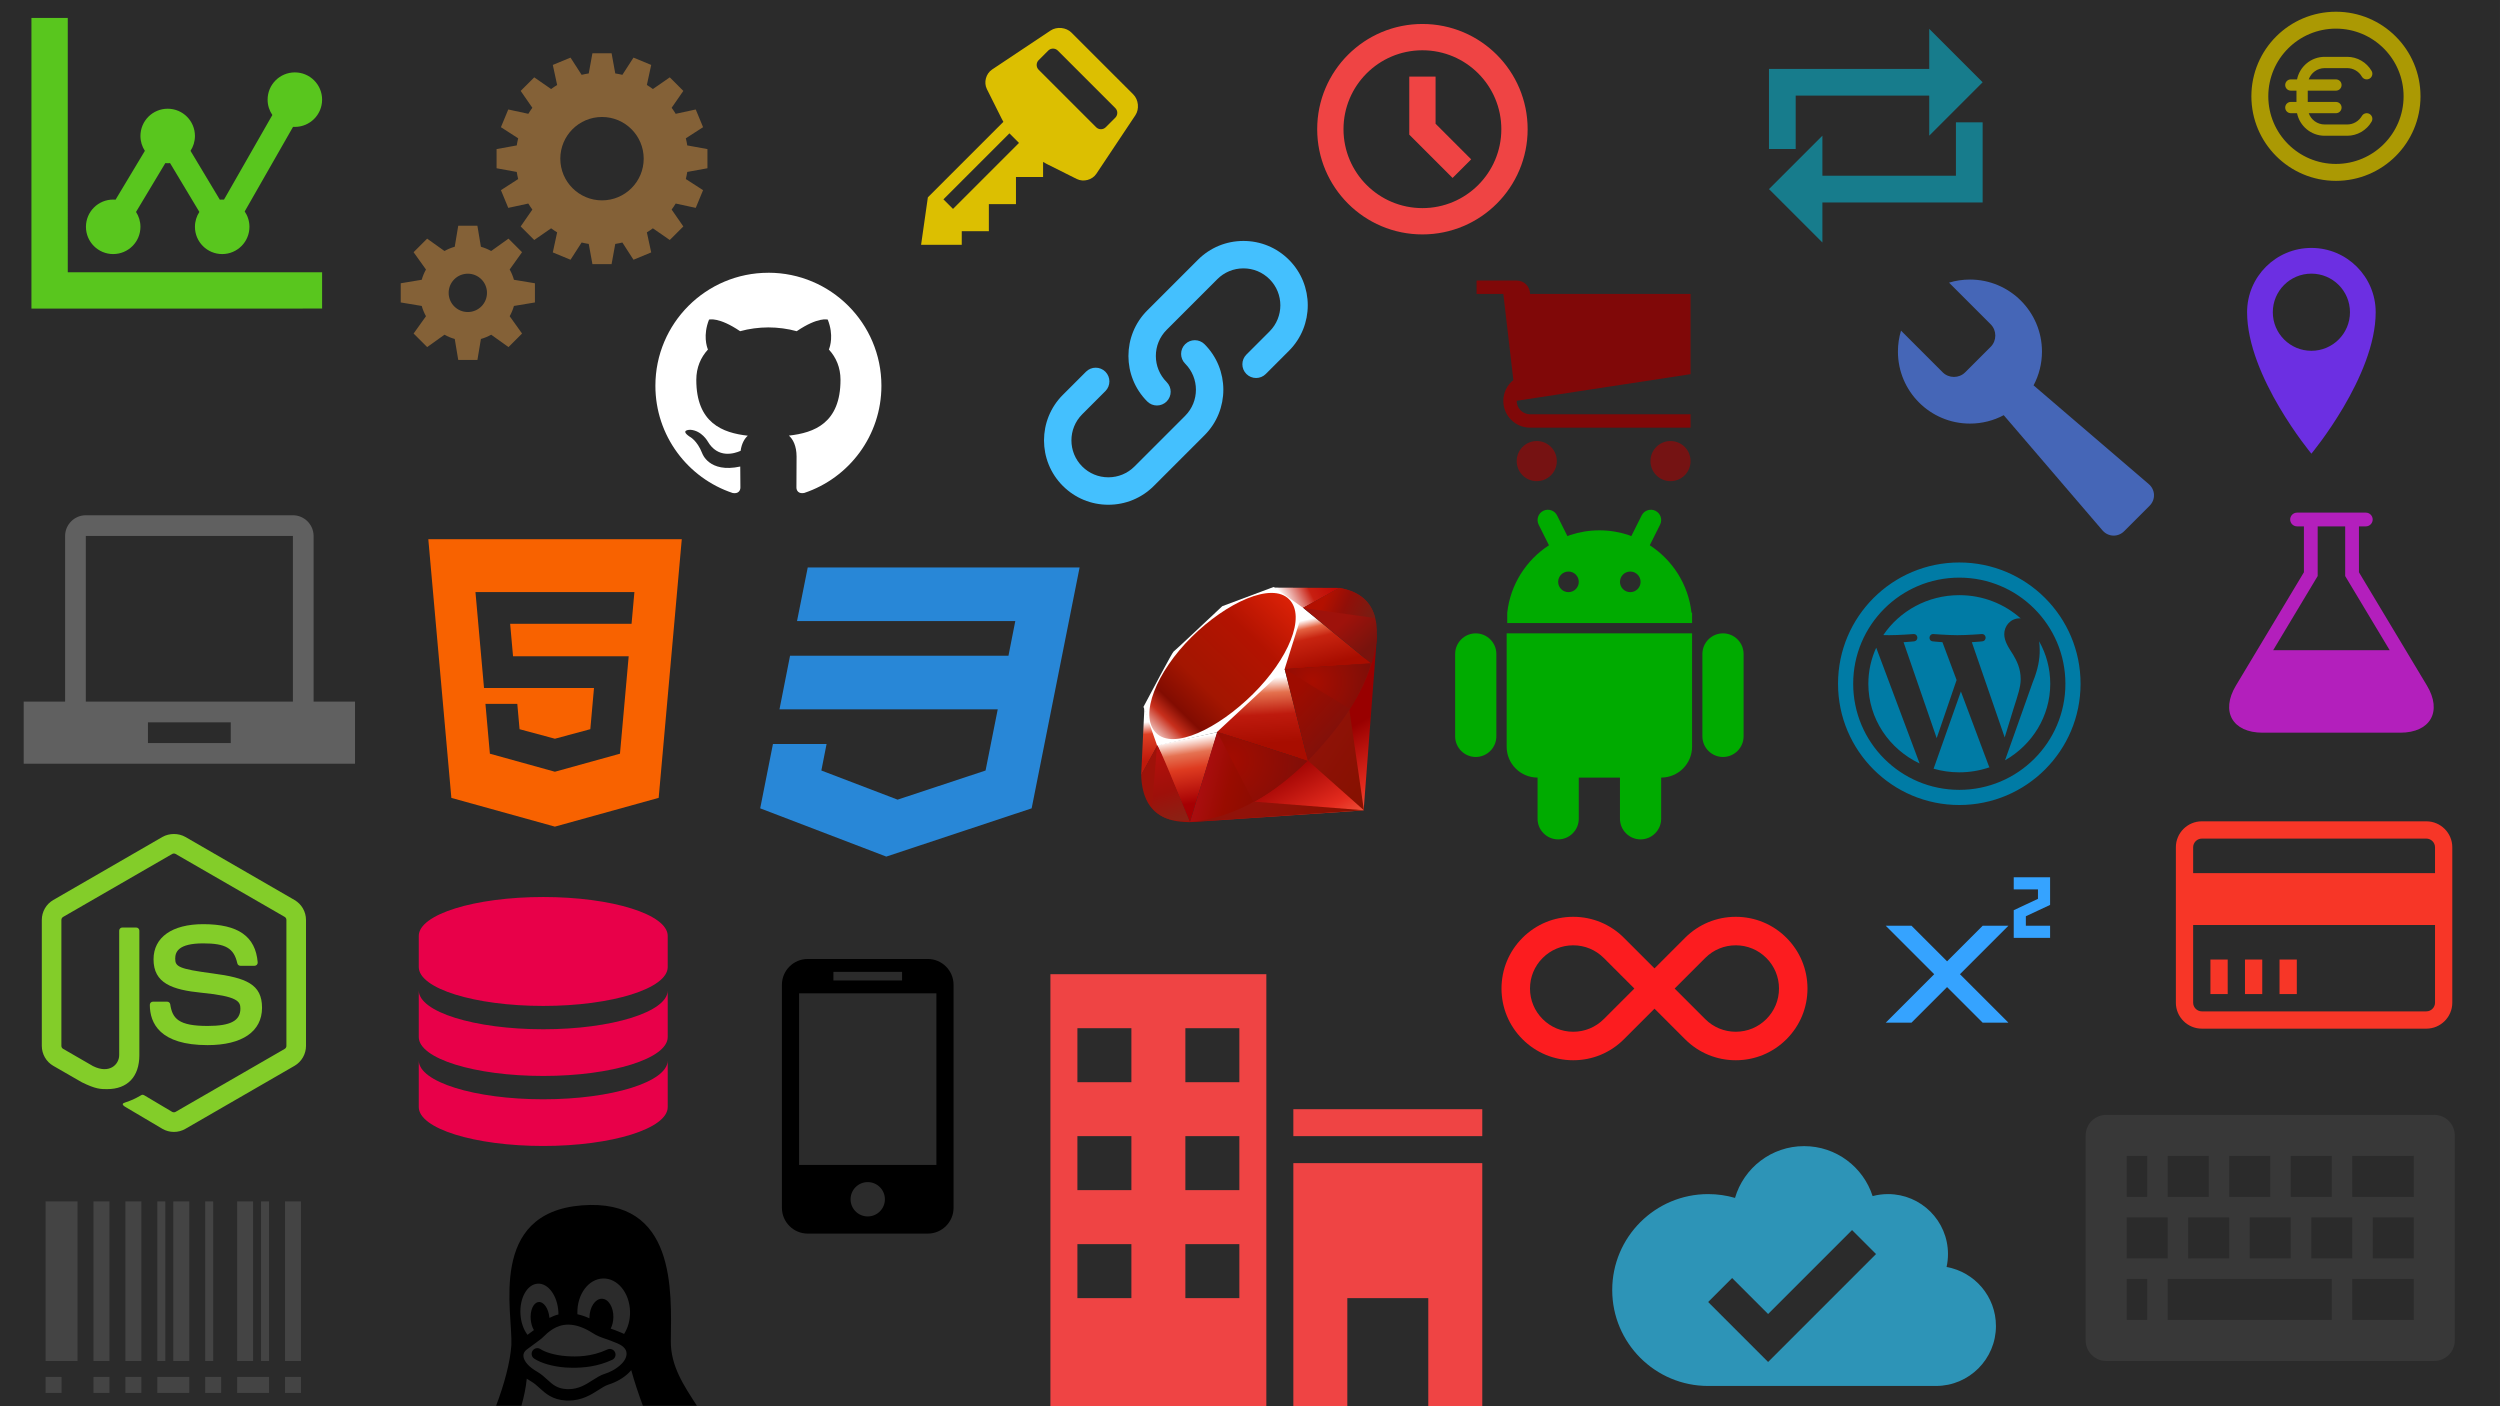 <?xml version="1.0" encoding="UTF-8" standalone="no"?>
<!-- Created with Inkscape (http://www.inkscape.org/) -->

<svg
   xmlns:dc="http://purl.org/dc/elements/1.1/"
   xmlns:cc="http://creativecommons.org/ns#"
   xmlns:rdf="http://www.w3.org/1999/02/22-rdf-syntax-ns#"
   xmlns:svg="http://www.w3.org/2000/svg"
   xmlns="http://www.w3.org/2000/svg"
   xmlns:xlink="http://www.w3.org/1999/xlink"
   xmlns:sodipodi="http://sodipodi.sourceforge.net/DTD/sodipodi-0.dtd"
   xmlns:inkscape="http://www.inkscape.org/namespaces/inkscape"
   width="1600"
   height="900"
   id="svg2"
   version="1.1"
   inkscape:version="0.48.5 r10040"
   sodipodi:docname="bg_post.svg"
   inkscape:export-filename="C:\Users\LUIS\Documents\GitHub\01luisrene.github.io\assets\images\portadas\bg_post.png"
   inkscape:export-xdpi="90"
   inkscape:export-ydpi="90">
  <rect width="100%" height="100%" fill="#333333" stroke="none"/>
  <defs
     id="defs4">
    <clipPath
       id="clipPath18">
      <path
         id="path20"
         inkscape:connector-curvature="0"
         d="M 0,501.602 0,0 l 1863.85,0 0,501.602 -1863.85,0 z" />
    </clipPath>
    <linearGradient
       inkscape:collect="always"
       xlink:href="#XMLID_17_-9"
       id="linearGradient3448"
       gradientUnits="userSpaceOnUse"
       x1="174.074"
       y1="215.549"
       x2="132.276"
       y2="141.753" />
    <linearGradient
       y2="26.306"
       x2="192.039"
       y1="9.798"
       x1="154.641"
       gradientUnits="userSpaceOnUse"
       id="XMLID_32_-0">
      <stop
         id="stop3475-2"
         style="stop-color:#B31000"
         offset="0" />
      <stop
         id="stop3477-2"
         style="stop-color:#B31000"
         offset="0" />
      <stop
         id="stop3479-9"
         style="stop-color:#910F08"
         offset="0.44" />
      <stop
         id="stop3481-7"
         style="stop-color:#791C12"
         offset="0.99" />
      <stop
         id="stop3483-5"
         style="stop-color:#791C12"
         offset="1" />
    </linearGradient>
    <linearGradient
       y2="140.742"
       x2="9.989"
       y1="197.336"
       x1="26.67"
       gradientUnits="userSpaceOnUse"
       id="XMLID_31_-6">
      <stop
         id="stop3462-4"
         style="stop-color:#8B2114"
         offset="0" />
      <stop
         id="stop3464-8"
         style="stop-color:#8B2114"
         offset="0" />
      <stop
         id="stop3466-0"
         style="stop-color:#9E100A"
         offset="0.43" />
      <stop
         id="stop3468-8"
         style="stop-color:#B3100C"
         offset="0.99" />
      <stop
         id="stop3470-1"
         style="stop-color:#B3100C"
         offset="1" />
    </linearGradient>
    <radialGradient
       gradientUnits="userSpaceOnUse"
       r="66.944"
       cy="145.751"
       cx="74.092"
       id="XMLID_30_-6">
      <stop
         id="stop3451-6"
         style="stop-color:#A30C00"
         offset="0" />
      <stop
         id="stop3453-2"
         style="stop-color:#A30C00"
         offset="0" />
      <stop
         id="stop3455-1"
         style="stop-color:#800E08"
         offset="0.99" />
      <stop
         id="stop3457-9"
         style="stop-color:#800E08"
         offset="1" />
    </radialGradient>
    <radialGradient
       gradientUnits="userSpaceOnUse"
       r="50.358"
       cy="79.388"
       cx="143.832"
       id="XMLID_29_-4">
      <stop
         id="stop3440-0"
         style="stop-color:#A80D00"
         offset="0" />
      <stop
         id="stop3442-8"
         style="stop-color:#A80D00"
         offset="0" />
      <stop
         id="stop3444-5"
         style="stop-color:#7E0E08"
         offset="0.99" />
      <stop
         id="stop3446-1"
         style="stop-color:#7E0E08"
         offset="1" />
    </radialGradient>
    <linearGradient
       y2="26.054"
       x2="173.154"
       y1="47.937"
       x1="193.624"
       gradientUnits="userSpaceOnUse"
       id="XMLID_28_-1">
      <stop
         id="stop3427-1"
         style="stop-color:#79130D"
         offset="0" />
      <stop
         id="stop3429-1"
         style="stop-color:#79130D"
         offset="0" />
      <stop
         id="stop3431-7"
         style="stop-color:#9E120B"
         offset="0.99" />
      <stop
         id="stop3433-0"
         style="stop-color:#9E120B"
         offset="1" />
    </linearGradient>
    <linearGradient
       y2="78.684"
       x2="137.433"
       y1="115.515"
       x1="178.526"
       gradientUnits="userSpaceOnUse"
       id="XMLID_27_-1">
      <stop
         id="stop3416-7"
         style="stop-color:#7E110B"
         offset="0" />
      <stop
         id="stop3418-4"
         style="stop-color:#7E110B"
         offset="0" />
      <stop
         id="stop3420-1"
         style="stop-color:#9E0C00"
         offset="0.99" />
      <stop
         id="stop3422-7"
         style="stop-color:#9E0C00"
         offset="1" />
    </linearGradient>
    <linearGradient
       y2="159.617"
       x2="52.818"
       y1="171.033"
       x1="99.075"
       gradientUnits="userSpaceOnUse"
       id="XMLID_26_-2">
      <stop
         id="stop3403-0"
         style="stop-color:#8C0C01"
         offset="0" />
      <stop
         id="stop3405-2"
         style="stop-color:#8C0C01"
         offset="0" />
      <stop
         id="stop3407-1"
         style="stop-color:#990C00"
         offset="0.54" />
      <stop
         id="stop3409-7"
         style="stop-color:#A80D0E"
         offset="0.99" />
      <stop
         id="stop3411-5"
         style="stop-color:#A80D0E"
         offset="1" />
    </linearGradient>
    <linearGradient
       y2="-2.809"
       x2="135.015"
       y1="155.105"
       x1="-18.556"
       gradientUnits="userSpaceOnUse"
       id="XMLID_25_-9">
      <stop
         id="stop3380-7"
         style="stop-color:#BD0012"
         offset="0" />
      <stop
         id="stop3382-9"
         style="stop-color:#BD0012"
         offset="0" />
      <stop
         id="stop3384-9"
         style="stop-color:#FFFFFF"
         offset="0.07" />
      <stop
         id="stop3386-3"
         style="stop-color:#FFFFFF"
         offset="0.17" />
      <stop
         id="stop3388-2"
         style="stop-color:#C82F1C"
         offset="0.27" />
      <stop
         id="stop3390-4"
         style="stop-color:#820C01"
         offset="0.33" />
      <stop
         id="stop3392-3"
         style="stop-color:#A31601"
         offset="0.46" />
      <stop
         id="stop3394-7"
         style="stop-color:#B31301"
         offset="0.72" />
      <stop
         id="stop3396-1"
         style="stop-color:#E82609"
         offset="0.99" />
      <stop
         id="stop3398-2"
         style="stop-color:#E82609"
         offset="1" />
    </linearGradient>
    <linearGradient
       y2="146.263"
       x2="7.17"
       y1="113.555"
       x1="3.903"
       gradientUnits="userSpaceOnUse"
       id="XMLID_24_-3">
      <stop
         id="stop3365-7"
         style="stop-color:#FFFFFF"
         offset="0" />
      <stop
         id="stop3367-1"
         style="stop-color:#FFFFFF"
         offset="0" />
      <stop
         id="stop3369-3"
         style="stop-color:#DE4024"
         offset="0.31" />
      <stop
         id="stop3371-8"
         style="stop-color:#BF190B"
         offset="0.99" />
      <stop
         id="stop3373-0"
         style="stop-color:#BF190B"
         offset="1" />
    </linearGradient>
    <linearGradient
       y2="-8.305"
       x2="158.669"
       y1="11.541"
       x1="118.976"
       gradientUnits="userSpaceOnUse"
       id="XMLID_23_-9">
      <stop
         id="stop3352-8"
         style="stop-color:#FFFFFF"
         offset="0" />
      <stop
         id="stop3354-8"
         style="stop-color:#FFFFFF"
         offset="0" />
      <stop
         id="stop3356-5"
         style="stop-color:#C81F11"
         offset="0.54" />
      <stop
         id="stop3358-8"
         style="stop-color:#BF0905"
         offset="0.99" />
      <stop
         id="stop3360-4"
         style="stop-color:#BF0905"
         offset="1" />
    </linearGradient>
    <linearGradient
       y2="65.216"
       x2="156.314"
       y1="25.521"
       x1="147.103"
       gradientUnits="userSpaceOnUse"
       id="XMLID_22_-7">
      <stop
         id="stop3337-8"
         style="stop-color:#FFFFFF"
         offset="0" />
      <stop
         id="stop3339-7"
         style="stop-color:#FFFFFF"
         offset="0" />
      <stop
         id="stop3341-4"
         style="stop-color:#E46342"
         offset="0.18" />
      <stop
         id="stop3343-1"
         style="stop-color:#C82410"
         offset="0.4" />
      <stop
         id="stop3345-9"
         style="stop-color:#A80D00"
         offset="0.99" />
      <stop
         id="stop3347-0"
         style="stop-color:#A80D00"
         offset="1" />
    </linearGradient>
    <linearGradient
       y2="132.102"
       x2="99.21"
       y1="76.715"
       x1="96.133"
       gradientUnits="userSpaceOnUse"
       id="XMLID_21_-3">
      <stop
         id="stop3322-3"
         style="stop-color:#FFFFFF"
         offset="0" />
      <stop
         id="stop3324-8"
         style="stop-color:#FFFFFF"
         offset="0" />
      <stop
         id="stop3326-3"
         style="stop-color:#E4714E"
         offset="0.23" />
      <stop
         id="stop3328-7"
         style="stop-color:#BE1A0D"
         offset="0.56" />
      <stop
         id="stop3330-9"
         style="stop-color:#A80D00"
         offset="0.99" />
      <stop
         id="stop3332-3"
         style="stop-color:#A80D00"
         offset="1" />
    </linearGradient>
    <linearGradient
       y2="181.661"
       x2="47.047"
       y1="127.391"
       x1="38.696"
       gradientUnits="userSpaceOnUse"
       id="XMLID_20_-9">
      <stop
         id="stop3307-7"
         style="stop-color:#FFFFFF"
         offset="0" />
      <stop
         id="stop3309-5"
         style="stop-color:#FFFFFF"
         offset="0" />
      <stop
         id="stop3311-9"
         style="stop-color:#E57252"
         offset="0.23" />
      <stop
         id="stop3313-7"
         style="stop-color:#DE3B20"
         offset="0.46" />
      <stop
         id="stop3315-8"
         style="stop-color:#A60003"
         offset="0.99" />
      <stop
         id="stop3317-5"
         style="stop-color:#A60003"
         offset="1" />
    </linearGradient>
    <linearGradient
       y2="181.638"
       x2="97.93"
       y1="217.785"
       x1="151.795"
       gradientUnits="userSpaceOnUse"
       id="XMLID_19_-4">
      <stop
         id="stop3296-6"
         style="stop-color:#871101"
         offset="0" />
      <stop
         id="stop3298-7"
         style="stop-color:#871101"
         offset="0" />
      <stop
         id="stop3300-6"
         style="stop-color:#911209"
         offset="0.99" />
      <stop
         id="stop3302-0"
         style="stop-color:#911209"
         offset="1" />
    </linearGradient>
    <linearGradient
       y2="117.409"
       x2="141.028"
       y1="153.558"
       x1="194.895"
       gradientUnits="userSpaceOnUse"
       id="XMLID_18_-7">
      <stop
         id="stop3285-8"
         style="stop-color:#871101"
         offset="0" />
      <stop
         id="stop3287-8"
         style="stop-color:#871101"
         offset="0" />
      <stop
         id="stop3289-6"
         style="stop-color:#911209"
         offset="0.99" />
      <stop
         id="stop3291-0"
         style="stop-color:#911209"
         offset="1" />
    </linearGradient>
    <linearGradient
       y2="141.753"
       x2="132.276"
       y1="215.549"
       x1="174.074"
       gradientUnits="userSpaceOnUse"
       id="XMLID_17_-9">
      <stop
         id="stop3272-4"
         style="stop-color:#FB7655"
         offset="0" />
      <stop
         id="stop3274-5"
         style="stop-color:#FB7655"
         offset="0" />
      <stop
         id="stop3276-1"
         style="stop-color:#E42B1E"
         offset="0.41" />
      <stop
         id="stop3278-0"
         style="stop-color:#990000"
         offset="0.99" />
      <stop
         id="stop3280-3"
         style="stop-color:#990000"
         offset="1" />
    </linearGradient>
  </defs>
  <sodipodi:namedview
     id="base"
     pagecolor="#000000"
     bordercolor="#666666"
     borderopacity="1.0"
     inkscape:pageopacity="0"
     inkscape:pageshadow="2"
     inkscape:zoom="0.51"
     inkscape:cx="865.64706"
     inkscape:cy="455.88844"
     inkscape:document-units="px"
     inkscape:current-layer="layer1"
     showgrid="false"
     inkscape:window-width="1366"
     inkscape:window-height="705"
     inkscape:window-x="-8"
     inkscape:window-y="-8"
     inkscape:window-maximized="1" />
  <g
     inkscape:label="Layer 1"
     inkscape:groupmode="layer"
     id="layer1"
     transform="translate(0,-152.362)">
    <rect
       style="fill:#000000;fill-opacity:0.159"
       id="rect3016"
       width="1599.83"
       height="901.573"
       x="2.1204499e-007"
       y="150.789" />
    <g
       id="g10"
       transform="matrix(5.941,0,0,-5.941,-859.299,878.362)">
      <g
         id="g12"
         transform="scale(0.1,0.1)">
        <g
           id="g14">
          <g
             id="g16"
             clip-path="url(#clipPath18)">
            <path
               style="fill:#83cd29;fill-opacity:1;fill-rule:nonzero;stroke:none"
               id="path30"
               inkscape:connector-curvature="0"
               d="m 1633.71,2.641 c -4.3,0 -8.57,1.125 -12.33,3.301 l -39.27,23.234 c -5.86,3.281 -3,4.441 -1.07,5.117 7.83,2.715 9.41,3.34 17.76,8.074 0.87,0.488 2.02,0.305 2.92,-0.223 l 30.16,-17.91 c 1.1,-0.606 2.64,-0.606 3.65,0 l 117.6,67.879 c 1.1,0.625 1.8,1.887 1.8,3.184 l 0,135.723 c 0,1.328 -0.7,2.57 -1.82,3.242 l -117.56,67.824 c -1.09,0.633 -2.53,0.633 -3.63,0 l -117.53,-67.844 c -1.14,-0.652 -1.86,-1.933 -1.86,-3.222 l 0,-135.723 c 0,-1.297 0.72,-2.527 1.85,-3.145 l 32.22,-18.613 c 17.48,-8.738 28.19,1.555 28.19,11.895 l 0,134.004 c 0,1.894 1.52,3.39 3.41,3.39 l 14.92,0 c 1.86,0 3.4,-1.496 3.4,-3.39 l 0,-134.004 c 0,-23.328 -12.7,-36.707 -34.82,-36.707 -6.8,0 -12.15,0 -27.09,7.363 l -30.84,17.754 c -7.62,4.402 -12.33,12.637 -12.33,21.453 l 0,135.723 c 0,8.82 4.71,17.05 12.33,21.437 l 117.61,67.957 c 7.44,4.211 17.33,4.211 24.71,0 l 117.6,-67.957 c 7.62,-4.406 12.35,-12.617 12.35,-21.437 l 0,-135.723 c 0,-8.816 -4.73,-17.02 -12.35,-21.453 L 1646.09,5.941 c -3.76,-2.176 -8.02,-3.301 -12.38,-3.301" />
            <path
               style="fill:#83cd29;fill-opacity:1;fill-rule:nonzero;stroke:none"
               id="path32"
               inkscape:connector-curvature="0"
               d="m 1670.04,96.148 c -51.47,0 -62.25,23.622 -62.25,43.438 0,1.883 1.52,3.387 3.4,3.387 l 15.21,0 c 1.7,0 3.11,-1.219 3.38,-2.879 2.29,-15.481 9.14,-23.293 40.26,-23.293 24.77,0 35.32,5.605 35.32,18.75 0,7.578 -2.99,13.203 -41.49,16.972 -32.18,3.184 -52.08,10.293 -52.08,36.036 0,23.73 20,37.882 53.53,37.882 37.68,0 56.32,-13.078 58.68,-41.132 0.09,-0.969 -0.25,-1.895 -0.89,-2.618 -0.65,-0.675 -1.55,-1.086 -2.49,-1.086 l -15.27,0 c -1.58,0 -2.98,1.125 -3.3,2.657 -3.66,16.289 -12.57,21.496 -36.73,21.496 -27.05,0 -30.19,-9.426 -30.19,-16.485 0,-8.554 3.71,-11.046 40.23,-15.878 36.14,-4.778 53.31,-11.543 53.31,-36.946 0,-25.625 -21.37,-40.301 -58.63,-40.301" />
          </g>
        </g>
      </g>
    </g>
    <g
       id="g3071"
       transform="matrix(6.593,0,0,6.593,918.109,478.595)"
       style="fill:#00ab00;fill-opacity:1">
      <path
         id="path3061"
         d="m 28,12 c -1.1,0 -2,0.9 -2,2 v 8 c 0,1.1 0.9,2 2,2 1.1,0 2,-0.9 2,-2 v -8 c 0,-1.1 -0.9,-2 -2,-2 z M 4,12 c -1.1,0 -2,0.9 -2,2 v 8 c 0,1.1 0.9,2 2,2 1.1,0 2,-0.9 2,-2 V 14 C 6,12.9 5.1,12 4,12 z m 3,11 c 0,1.657 1.343,3 3,3 v 0 4 c 0,1.1 0.9,2 2,2 1.1,0 2,-0.9 2,-2 v -4 h 4 v 4 c 0,1.1 0.9,2 2,2 1.1,0 2,-0.9 2,-2 v -4 c 1.657,0 3,-1.343 3,-3 V 12 H 7 v 11 z"
         inkscape:connector-curvature="0"
         style="fill:#00ab00;fill-opacity:1" />
      <path
         id="path3063"
         d="M 24.944,10 C 24.64,7.254 23.1,4.881 20.893,3.449 L 21.894,1.448 C 22.141,0.954 21.941,0.353 21.447,0.106 20.953,-0.141 20.352,0.059 20.105,0.553 L 19.101,2.562 18.84,2.458 C 17.947,2.161 16.992,2 16,2 15.008,2 14.053,2.161 13.16,2.458 L 12.899,2.562 11.895,0.553 C 11.648,0.059 11.047,-0.141 10.553,0.106 10.059,0.353 9.859,0.954 10.106,1.448 l 1.001,2.001 C 8.9,4.882 7.36,7.254 7.056,10 v 1 H 25 V 10 H 24.944 z M 13,8 C 12.448,8 12,7.552 12,7 12,6.448 12.447,6.001 12.998,6 12.999,6 13,6 13.001,6 c 0.001,0 0.001,0 0.002,0 0.551,0.001 0.998,0.448 0.998,1 0,0.552 -0.448,1 -1,1 z m 6,0 c -0.552,0 -1,-0.448 -1,-1 0,-0.552 0.446,-0.999 0.998,-1 0,0 10e-4,0 0.002,0 0.001,0 0.002,0 0.003,0 0.551,0.001 0.998,0.448 0.998,1 0,0.552 -0.448,1 -1,1 z"
         inkscape:connector-curvature="0"
         style="fill:#00ab00;fill-opacity:1" />
    </g>
    <path
       id="path3107"
       d="m 1557.94,865.891 h -209.987 c -7.218,0 -13.124,5.906 -13.124,13.124 v 131.242 c 0,7.218 5.906,13.124 13.124,13.124 h 209.987 c 7.218,0 13.124,-5.906 13.124,-13.124 V 879.015 c 0,-7.218 -5.906,-13.124 -13.124,-13.124 z m -91.869,26.248 h 26.248 v 26.248 h -26.248 v -26.248 z m 39.373,39.373 v 26.248 h -26.248 v -26.248 h 26.248 z m -78.745,-39.373 h 26.248 v 26.248 h -26.248 v -26.248 z m 39.373,39.373 v 26.248 h -26.248 v -26.248 h 26.248 z m -78.745,-39.373 h 26.248 v 26.248 h -26.248 v -26.248 z m 39.373,39.373 v 26.248 H 1400.45 v -26.248 h 26.248 z m -65.621,-39.373 h 13.124 v 26.248 h -13.124 v -26.248 z m 0,39.373 h 26.248 v 26.248 h -26.248 v -26.248 z m 13.124,65.621 h -13.124 v -26.248 h 13.124 v 26.248 z m 118.118,0 h -104.993 v -26.248 h 104.993 v 26.248 z m 52.497,0 h -39.373 v -26.248 h 39.373 v 26.248 z m 0,-39.373 h -26.248 v -26.248 h 26.248 v 26.248 z m 0,-39.373 h -39.373 v -26.248 h 39.373 v 26.248 z"
       inkscape:connector-curvature="0"
       style="fill:#383838;fill-opacity:1" />
    <path
       id="path3926"
       d="m 200.7,601.399 v -106.02 c 0,-7.289 -5.964,-13.253 -13.253,-13.253 H 54.922 c -7.289,0 -13.253,5.964 -13.253,13.253 v 106.02 H 15.165 v 39.758 H 227.206 v -39.758 h -26.505 z m -53.01,26.505 H 94.68 v -13.253 h 53.01 v 13.253 z m 39.758,-26.505 H 54.922 v -105.994 c 0.007,-0.007 0.013,-0.02 0.026,-0.026 H 187.428 c 0.007,0.007 0.02,0.013 0.026,0.026 v 105.994 z"
       inkscape:connector-curvature="0"
       style="fill:#606060;fill-opacity:1" />
    <path
       id="path3957"
       d="m 1553.225,591.096 -43.503,-72.49 v -29.361 h 4.401 c 2.421,0 4.401,-1.981 4.401,-4.401 0,-2.421 -1.981,-4.401 -4.401,-4.401 h -44.013 c -2.421,0 -4.401,1.981 -4.401,4.401 0,2.421 1.981,4.401 4.401,4.401 h 4.401 v 29.361 l -43.503,72.49 c -9.965,16.606 -2.271,30.193 17.095,30.193 h 88.027 c 19.366,0 27.059,-13.587 17.095,-30.193 z m -98.379,-22.623 28.468,-47.442 v -31.782 h 17.605 v 31.782 l 28.468,47.442 h -74.537 z"
       inkscape:connector-curvature="0"
       style="fill:#b31fbc;fill-opacity:1" />
    <path
       id="path4480"
       d="M 29.181,921.248 H 49.611 V 1023.396 H 29.181 z m 30.644,0 H 70.041 V 1023.396 H 59.826 z m 20.43,0 H 90.47 V 1023.396 H 80.255 z m 30.644,0 h 10.215 v 102.148 h -10.215 z m 40.859,0 h 10.215 V 1023.396 H 151.759 z m 30.644,0 h 10.215 v 102.148 h -10.215 z m -51.074,0 h 5.107 v 102.148 h -5.107 z m -30.644,0 h 5.107 v 102.148 h -5.107 z m 66.396,0 h 5.107 v 102.148 h -5.107 z M 29.181,1033.611 H 39.396 v 10.215 H 29.181 z m 30.644,0 h 10.215 v 10.215 H 59.826 z m 20.43,0 h 10.215 v 10.215 H 80.255 z m 51.074,0 h 10.215 v 10.215 h -10.215 z m 51.074,0 h 10.215 v 10.215 h -10.215 z m -30.644,0 h 20.43 v 10.215 H 151.759 z m -51.074,0 h 20.43 v 10.215 H 100.685 z"
       inkscape:connector-curvature="0"
       style="fill:#444444" />
    <path
       id="path5001"
       d="m 929.649,266.251 -27.72,-27.72 v -37.156 h 16.836 v 30.186 l 22.787,22.787 z M 910.347,167.704 c -37.194,0 -67.342,30.148 -67.342,67.342 0,37.194 30.148,67.342 67.342,67.342 37.194,0 67.343,-30.148 67.343,-67.342 0,-37.194 -30.148,-67.342 -67.343,-67.342 z m 0,117.849 c -27.892,0 -50.507,-22.614 -50.507,-50.507 0,-27.892 22.614,-50.507 50.507,-50.507 27.892,0 50.507,22.614 50.507,50.507 0,27.892 -22.615,50.507 -50.507,50.507 z"
       inkscape:connector-curvature="0"
       style="fill:#ef4444;fill-opacity:1" />
    <path
       id="path5194"
       d="m 1245.811,963.227 c 0.583,-2.663 0.898,-5.434 0.898,-8.273 0,-21.189 -17.183,-38.372 -38.373,-38.372 -3.415,0 -6.715,0.445 -9.862,1.282 -5.948,-18.549 -23.331,-31.98 -43.86,-31.98 -20.951,0 -38.626,13.991 -44.205,33.139 -5.457,-1.589 -11.22,-2.441 -17.191,-2.441 -33.906,0 -61.396,27.49 -61.396,61.396 0,33.906 27.49,61.396 61.396,61.396 h 145.816 c 21.189,0 38.373,-17.183 38.373,-38.373 0,-18.879 -13.638,-34.574 -31.596,-37.774 z m -114.22,60.798 -38.373,-38.373 15.349,-15.349 23.024,23.024 53.722,-53.722 15.349,15.349 -69.071,69.071 z"
       inkscape:connector-curvature="0"
       style="fill:#2d94b7;fill-opacity:1" />
    <path
       id="path5315"
       d="m 326.187,324.851 7.919,-11.085 -8.674,-8.674 -11.085,7.919 c -2.055,-1.147 -4.257,-2.067 -6.57,-2.724 l -2.239,-13.434 h -12.268 l -2.239,13.434 c -2.313,0.656 -4.515,1.57 -6.57,2.724 l -11.085,-7.919 -8.674,8.674 7.919,11.085 c -1.147,2.055 -2.067,4.257 -2.717,6.57 l -13.434,2.239 v 12.268 l 13.434,2.239 c 0.656,2.313 1.57,4.515 2.724,6.57 l -7.919,11.085 8.674,8.674 11.085,-7.919 c 2.055,1.147 4.257,2.067 6.57,2.724 l 2.239,13.434 h 12.268 l 2.239,-13.434 c 2.313,-0.656 4.515,-1.57 6.57,-2.724 l 11.085,7.919 8.674,-8.674 -7.919,-11.085 c 1.147,-2.055 2.067,-4.257 2.724,-6.57 l 13.434,-2.239 v -12.268 l -13.434,-2.239 c -0.656,-2.313 -1.57,-4.515 -2.724,-6.57 z m -26.782,27.212 c -6.778,0 -12.268,-5.49 -12.268,-12.268 0,-6.778 5.49,-12.268 12.268,-12.268 6.778,0 12.268,5.49 12.268,12.268 0,6.778 -5.49,12.268 -12.268,12.268 z M 452.761,260.048 v -12.268 l -12.919,-2.349 c -0.239,-1.54 -0.54,-3.061 -0.908,-4.558 l 11.036,-7.11 -4.693,-11.336 -12.833,2.773 c -0.81,-1.325 -1.675,-2.613 -2.589,-3.858 l 7.478,-10.802 -8.674,-8.674 -10.802,7.478 c -1.245,-0.914 -2.533,-1.779 -3.858,-2.589 l 2.773,-12.833 -11.336,-4.693 -7.11,11.036 c -1.497,-0.362 -3.018,-0.669 -4.558,-0.908 l -2.349,-12.919 h -12.268 l -2.349,12.919 c -1.54,0.239 -3.061,0.54 -4.558,0.908 l -7.11,-11.036 -11.336,4.693 2.773,12.833 c -1.325,0.81 -2.613,1.675 -3.858,2.589 l -10.802,-7.478 -8.674,8.674 7.478,10.802 c -0.914,1.245 -1.779,2.533 -2.589,3.858 l -12.833,-2.773 -4.693,11.336 11.036,7.11 c -0.362,1.497 -0.669,3.018 -0.908,4.558 l -12.919,2.349 v 12.268 l 12.919,2.349 c 0.239,1.54 0.54,3.061 0.908,4.558 l -11.036,7.11 4.693,11.336 12.833,-2.773 c 0.81,1.325 1.675,2.613 2.589,3.858 l -7.478,10.802 8.674,8.674 10.802,-7.478 c 1.245,0.914 2.533,1.779 3.858,2.589 l -2.773,12.833 11.336,4.693 7.11,-11.036 c 1.497,0.362 3.018,0.669 4.558,0.908 l 2.349,12.919 h 12.268 l 2.349,-12.919 c 1.54,-0.239 3.061,-0.54 4.558,-0.908 l 7.11,11.036 11.336,-4.693 -2.773,-12.833 c 1.325,-0.81 2.613,-1.675 3.858,-2.589 l 10.802,7.478 8.674,-8.674 -7.478,-10.802 c 0.914,-1.245 1.779,-2.533 2.589,-3.858 l 12.833,2.773 4.693,-11.336 -11.036,-7.11 c 0.362,-1.497 0.669,-3.018 0.908,-4.558 l 12.919,-2.349 z m -67.477,20.55 c -14.734,0 -26.684,-11.95 -26.684,-26.684 0,-14.734 11.95,-26.684 26.684,-26.684 14.734,0 26.684,11.95 26.684,26.684 0,14.734 -11.95,26.684 -26.684,26.684 z"
       inkscape:connector-curvature="0"
       style="fill:#846137;fill-opacity:1" />
    <g
       id="g5442"
       transform="matrix(3.608,0,0,3.608,1440.886,152.65)"
       style="fill:#ab9903;fill-opacity:1">
      <path
         id="path5432"
         d="M 15,2 C 6.716,2 0,8.716 0,17 0,25.284 6.716,32 15,32 23.284,32 30,25.284 30,17 30,8.716 23.284,2 15,2 z m 0,27 C 8.373,29 3,23.627 3,17 3,10.373 8.373,5 15,5 c 6.627,0 12,5.373 12,12 0,6.627 -5.373,12 -12,12 z"
         inkscape:connector-curvature="0"
         style="fill:#ab9903;fill-opacity:1" />
      <path
         id="path5434"
         d="M 20.963,20.136 C 20.486,19.858 19.874,20.02 19.596,20.498 19.057,21.425 18.062,22.001 17,22.001 h -4 c -1.304,0 -2.415,-0.836 -2.828,-2 H 15 c 0.552,0 1,-0.448 1,-1 0,-0.552 -0.448,-1 -1,-1 h -5 v -2 h 5 c 0.552,0 1,-0.448 1,-1 0,-0.552 -0.448,-1 -1,-1 h -4.828 c 0.413,-1.164 1.524,-2 2.828,-2 h 4 c 1.062,0 2.057,0.576 2.596,1.503 0.278,0.477 0.89,0.639 1.367,0.361 0.477,-0.278 0.639,-0.89 0.361,-1.367 -0.896,-1.54 -2.553,-2.497 -4.325,-2.497 h -4 c -2.415,0 -4.435,1.72 -4.899,4 H 6.999 c -0.552,0 -1,0.448 -1,1 0,0.552 0.448,1 1,1 h 1 v 2 h -1 c -0.552,0 -1,0.448 -1,1 0,0.552 0.448,1 1,1 H 8.1 c 0.465,2.279 2.485,4 4.899,4 h 4 c 1.772,0 3.429,-0.957 4.325,-2.497 0.278,-0.477 0.116,-1.09 -0.362,-1.367 z"
         inkscape:connector-curvature="0"
         style="fill:#ab9903;fill-opacity:1" />
    </g>
    <path
       id="path5680"
       d="m 1552.886,678.009 h -143.745 c -9.122,0 -16.586,7.464 -16.586,16.586 v 99.516 c 0,9.122 7.464,16.586 16.586,16.586 h 143.745 c 9.122,0 16.586,-7.464 16.586,-16.586 v -99.516 c 0,-9.122 -7.464,-16.586 -16.586,-16.586 z m -143.745,11.057 h 143.745 c 2.997,0 5.529,2.532 5.529,5.529 v 16.586 h -154.802 v -16.586 c 0,-2.997 2.532,-5.529 5.529,-5.529 z m 143.745,110.573 h -143.745 c -2.997,0 -5.529,-2.532 -5.529,-5.529 V 744.352 h 154.802 v 49.758 c 0,2.997 -2.532,5.529 -5.529,5.529 z m -138.216,-33.172 h 11.057 v 22.115 h -11.057 z m 22.115,0 h 11.057 v 22.115 h -11.057 z m 22.115,0 h 11.057 v 22.115 h -11.057 z"
       inkscape:connector-curvature="0"
       style="fill:#f73627;fill-opacity:1" />
    <path
       id="path6057"
       d="m 516.952,515.541 -6.861,34.324 h 139.692 l -4.37,22.167 H 505.632 l -6.765,34.318 h 139.679 l -7.787,39.141 -56.3,18.647 -48.793,-18.647 3.341,-16.98 h -34.318 l -8.164,41.191 80.696,30.881 93.032,-30.881 30.695,-154.167 z"
       inkscape:connector-curvature="0"
       style="fill:#2887d7;fill-opacity:1" />
    <g
       id="g6198"
       transform="matrix(4.979,0,0,4.979,268.013,726.452)">
      <path
         id="path6186"
         d="M 16,0 C 7.163,0 0,2.239 0,5 v 4 c 0,2.761 7.163,5 16,5 8.837,0 16,-2.239 16,-5 V 5 C 32,2.239 24.837,0 16,0 z"
         inkscape:connector-curvature="0"
         style="fill:#e80049;fill-opacity:1" />
      <path
         id="path6188"
         d="M 16,17 C 7.163,17 0,14.761 0,12 v 6 c 0,2.761 7.163,5 16,5 8.837,0 16,-2.239 16,-5 v -6 c 0,2.761 -7.163,5 -16,5 z"
         inkscape:connector-curvature="0"
         style="fill:#e80049;fill-opacity:1" />
      <path
         id="path6190"
         d="M 16,26 C 7.163,26 0,23.761 0,21 v 6 c 0,2.761 7.163,5 16,5 8.837,0 16,-2.239 16,-5 v -6 c 0,2.761 -7.163,5 -16,5 z"
         inkscape:connector-curvature="0"
         style="fill:#e80049;fill-opacity:1" />
    </g>
    <path
       id="path7883"
       d="m 1110.895,830.919 c -12.258,0 -23.787,-4.773 -32.452,-13.445 l -19.564,-19.558 -19.558,19.558 c -8.671,8.671 -20.195,13.445 -32.452,13.445 -12.258,0 -23.787,-4.773 -32.458,-13.445 -8.671,-8.671 -13.445,-20.195 -13.445,-32.452 0,-12.257 4.773,-23.786 13.445,-32.458 8.671,-8.671 20.195,-13.445 32.458,-13.445 12.263,0 23.787,4.773 32.452,13.445 l 19.558,19.558 19.558,-19.558 c 8.671,-8.671 20.195,-13.445 32.452,-13.445 12.257,0 23.787,4.773 32.452,13.445 8.671,8.671 13.445,20.194 13.445,32.458 0,12.264 -4.773,23.787 -13.445,32.452 -8.665,8.671 -20.195,13.445 -32.452,13.445 z m -19.558,-26.332 c 5.226,5.22 12.172,8.102 19.558,8.096 7.386,-0.007 14.332,-2.876 19.558,-8.102 5.226,-5.226 8.102,-12.172 8.102,-19.558 0,-7.386 -2.876,-14.332 -8.102,-19.558 -5.226,-5.226 -12.172,-8.102 -19.558,-8.102 -7.386,0 -14.332,2.876 -19.558,8.102 l -19.558,19.558 19.558,19.564 z m -84.474,-47.224 c -7.386,0 -14.332,2.876 -19.558,8.102 -5.226,5.226 -8.102,12.172 -8.102,19.558 0,7.386 2.876,14.332 8.102,19.558 5.226,5.226 12.172,8.102 19.558,8.102 7.386,0 14.332,-2.876 19.558,-8.102 l 19.558,-19.558 -19.558,-19.558 c -5.226,-5.226 -12.172,-8.102 -19.558,-8.102 v 0 z"
       inkscape:connector-curvature="0"
       style="fill:#fc1c1f;fill-opacity:1" />
    <path
       id="path8159"
       d="M 725.337,212.822 711.631,199.12 c -3.361,-3.361 -8.861,-8.861 -12.223,-12.223 L 685.703,173.196 c -3.361,-3.361 -9.347,-3.951 -13.303,-1.319 l -37.47,24.979 c -3.956,2.637 -5.452,8.271 -3.327,12.522 l 9.555,19.106 c 0.291,0.586 0.629,1.206 1.002,1.852 l -48.327,48.327 -4.337,30.361 h 26.024 v -8.675 h 17.349 v -17.349 h 17.349 v -17.349 h 17.349 v -9.651 c 0.867,0.516 1.7,0.98 2.468,1.362 l 19.106,9.555 c 4.251,2.125 9.885,0.629 12.522,-3.327 l 24.979,-37.47 c 2.637,-3.956 2.043,-9.941 -1.319,-13.298 z m -115.416,73.244 -6.133,-6.133 42.233,-42.233 6.133,6.133 -42.233,42.233 z m 103.879,-58.398 -6.133,6.133 c -1.687,1.687 -4.446,1.687 -6.133,0 l -36.802,-36.802 c -1.687,-1.687 -1.687,-4.446 0,-6.133 l 6.133,-6.133 c 1.687,-1.687 4.446,-1.687 6.133,0 l 36.802,36.802 c 1.687,1.687 1.687,4.446 0,6.133 z"
       inkscape:connector-curvature="0"
       style="fill:#dcbf01;fill-opacity:1" />
    <g
       id="g8388"
       transform="matrix(5.403,0,0,5.403,666.12,304.531)">
      <path
         id="path8378"
         d="m 13.757,19.868 c -0.416,0 -0.832,-0.159 -1.149,-0.476 -2.973,-2.973 -2.973,-7.81 0,-10.783 l 6,-6 c 1.44,-1.44 3.355,-2.233 5.392,-2.233 2.037,0 3.951,0.793 5.392,2.233 2.973,2.973 2.973,7.81 0,10.783 l -2.743,2.743 c -0.635,0.635 -1.663,0.635 -2.298,0 -0.635,-0.635 -0.635,-1.663 0,-2.298 l 2.743,-2.743 C 28.8,9.388 28.8,6.613 27.094,4.907 26.268,4.081 25.169,3.626 24,3.626 c -1.169,0 -2.267,0.455 -3.094,1.281 l -6,6 c -1.706,1.706 -1.706,4.481 0,6.187 0.635,0.635 0.635,1.663 0,2.298 -0.317,0.317 -0.733,0.476 -1.149,0.476 z"
         inkscape:connector-curvature="0"
         style="fill:#44c0fe;fill-opacity:1" />
      <path
         id="path8380"
         d="m 8,31.625 c -2.037,0 -3.952,-0.793 -5.392,-2.233 -2.973,-2.973 -2.973,-7.81 0,-10.783 l 2.743,-2.743 c 0.635,-0.635 1.664,-0.635 2.298,0 0.634,0.635 0.635,1.663 0,2.298 l -2.743,2.743 c -1.706,1.706 -1.706,4.481 0,6.187 0.826,0.826 1.925,1.281 3.094,1.281 1.169,0 2.267,-0.455 3.094,-1.281 l 6,-6 c 1.706,-1.706 1.706,-4.481 0,-6.187 -0.635,-0.635 -0.635,-1.663 0,-2.298 0.635,-0.635 1.663,-0.635 2.298,0 2.973,2.973 2.973,7.81 0,10.783 l -6,6 c -1.44,1.44 -3.355,2.233 -5.392,2.233 z"
         inkscape:connector-curvature="0"
         style="fill:#44c0fe;fill-opacity:1" />
    </g>
    <path
       id="path8738"
       d="m 1149.243,213.56 h 85.462 v 25.638 l 34.185,-34.185 -34.185,-34.185 v 25.638 h -102.554 v 51.277 h 17.092 z m 102.554,51.277 h -85.462 v -25.638 l -34.185,34.185 34.185,34.185 v -25.638 h 102.554 v -51.277 h -17.092 z"
       inkscape:connector-curvature="0"
       style="fill:#00d8fc;fill-opacity:0.466" />
    <path
       id="path9175"
       d="m 593.799,766.107 h -76.894 c -9.063,0 -16.477,7.415 -16.477,16.477 V 925.388 c 0,9.062 7.415,16.477 16.477,16.477 h 76.894 c 9.063,0 16.477,-7.415 16.477,-16.477 V 782.584 c 0,-9.063 -7.415,-16.477 -16.477,-16.477 z m -60.417,8.239 h 43.94 v 5.492 h -43.94 v -5.492 z M 555.352,930.881 c -6.069,0 -10.985,-4.916 -10.985,-10.985 0,-6.069 4.916,-10.985 10.985,-10.985 6.069,0 10.985,4.916 10.985,10.985 0,6.069 -4.916,10.985 -10.985,10.985 z m 43.94,-32.955 H 511.412 V 788.077 h 87.879 V 897.926 z"
       inkscape:connector-curvature="0"
       style="fill:#000000;fill-opacity:1" />
    <path
       id="path9530"
       d="m 672.266,1052.25 h 138.195 V 775.86 h -138.195 v 276.39 z m 86.372,-241.841 h 34.549 v 34.549 h -34.549 v -34.549 z m 0,69.097 h 34.549 v 34.549 h -34.549 v -34.549 z m 0,69.098 h 34.549 v 34.549 h -34.549 v -34.549 z m -69.097,-138.195 h 34.549 v 34.549 h -34.549 v -34.549 z m 0,69.097 h 34.549 v 34.549 h -34.549 v -34.549 z m 0,69.098 h 34.549 v 34.549 h -34.549 v -34.549 z m 138.195,-86.372 h 120.921 v 17.274 h -120.921 z m 0,190.018 h 34.549 v -69.097 h 51.823 v 69.097 h 34.549 V 896.78 h -120.921 z"
       inkscape:connector-curvature="0"
       style="fill:#ef4444;fill-opacity:1" />
    <path
       id="path11285"
       d="M 43.374,326.593 H 206.148 v 23.253 H 20.121 v -186.027 h 23.253 z m 29.067,-11.627 c -9.633,0 -17.44,-7.807 -17.44,-17.44 0,-9.633 7.807,-17.44 17.44,-17.44 0.512,0 1.023,0.029 1.523,0.07 l 18.748,-31.247 c -1.785,-2.738 -2.831,-6.005 -2.831,-9.522 0,-9.633 7.807,-17.44 17.44,-17.44 9.633,0 17.44,7.807 17.44,17.44 0,3.511 -1.041,6.784 -2.831,9.522 l 18.748,31.247 c 0.5,-0.041 1.012,-0.07 1.523,-0.07 0.389,0 0.773,0.017 1.151,0.041 l 30.95,-54.157 c -1.913,-2.802 -3.035,-6.185 -3.035,-9.83 0,-9.633 7.807,-17.44 17.44,-17.44 9.633,0 17.44,7.807 17.44,17.44 0,9.633 -7.807,17.44 -17.44,17.44 -0.389,0 -0.773,-0.017 -1.151,-0.041 l -30.95,54.157 c 1.913,2.796 3.035,6.185 3.035,9.83 0,9.633 -7.807,17.44 -17.44,17.44 -9.633,0 -17.44,-7.807 -17.44,-17.44 0,-3.511 1.041,-6.784 2.831,-9.522 L 108.844,256.758 c -0.5,0.041 -1.012,0.07 -1.523,0.07 -0.512,0 -1.023,-0.029 -1.523,-0.07 l -18.748,31.247 c 1.785,2.738 2.831,6.005 2.831,9.516 0,9.633 -7.807,17.44 -17.44,17.44 z"
       inkscape:connector-curvature="0"
       style="fill:#59c61e;fill-opacity:1" />
    <path
       id="path11588"
       d="m 388.754,1016.021 c -10.286,4.784 -19.849,4.735 -26.275,4.269 -7.663,-0.554 -13.824,-2.651 -16.535,-4.486 -1.671,-1.129 -3.94,-0.695 -5.069,0.976 -1.129,1.671 -0.695,3.94 0.976,5.069 4.354,2.948 12.057,5.141 20.102,5.719 1.366,0.096 2.86,0.161 4.474,0.161 7.001,0 15.893,-0.667 25.408,-5.093 1.827,-0.851 2.619,-3.02 1.771,-4.848 -0.847,-1.827 -3.02,-2.619 -4.852,-1.771 z m 40.577,-5.41 c 0.349,-31.713 3.611,-91.65 -57.105,-86.806 -59.944,4.824 -44.052,68.15 -44.943,89.356 -0.791,11.218 -4.514,24.934 -9.776,38.891 h 16.202 c 1.667,-5.916 2.892,-11.764 3.418,-17.339 0.976,0.683 2.02,1.341 3.137,1.972 1.815,1.068 3.374,2.49 5.024,3.996 3.86,3.518 8.234,7.503 16.784,8.001 0.574,0.04 1.153,0.048 1.715,0.048 8.647,0 14.559,-3.783 19.315,-6.824 2.277,-1.458 4.245,-2.715 6.097,-3.321 5.261,-1.647 9.856,-4.306 13.29,-7.687 0.538,-0.526 1.036,-1.072 1.502,-1.627 1.912,7.013 4.534,14.905 7.442,22.781 H 446.032 c -8.306,-12.832 -16.873,-25.4 -16.7,-41.441 z m -96.248,-17.254 c 0,0 0,0 0,0 -0.594,-10.35 4.358,-19.058 11.061,-19.447 6.703,-0.39 12.619,7.683 13.218,18.034 0,0 0,0 0,0 0.032,0.558 0.044,1.109 0.048,1.659 -2.125,0.534 -4.04,1.309 -5.759,2.213 -0.008,-0.076 -0.012,-0.153 -0.02,-0.229 0,0 0,0 0,0 -0.574,-5.876 -3.711,-10.31 -7.009,-9.908 -3.297,0.402 -5.506,5.49 -4.932,11.366 0,0 0,0 0,0 0.249,2.562 0.988,4.848 2.012,6.583 -0.257,0.201 -0.976,0.731 -1.807,1.337 -0.623,0.458 -1.382,1.012 -2.297,1.687 -2.494,-3.273 -4.205,-7.981 -4.51,-13.29 z m 67.921,25.584 c -0.237,5.47 -7.394,10.615 -14.005,12.684 l -0.036,0 c -2.747,0.892 -5.201,2.462 -7.796,4.121 -4.358,2.791 -8.868,5.675 -15.379,5.675 -0.426,0 -0.864,0 -1.297,-0.04 -5.964,-0.349 -8.752,-2.892 -12.286,-6.109 -1.864,-1.699 -3.787,-3.454 -6.274,-4.912 l -0.052,-0.04 c -5.362,-3.024 -8.687,-6.788 -8.9,-10.065 -0.104,-1.631 0.619,-3.04 2.157,-4.193 3.342,-2.506 5.583,-4.145 7.065,-5.229 1.647,-1.205 2.141,-1.566 2.51,-1.916 0.265,-0.249 0.546,-0.526 0.855,-0.823 3.069,-2.984 8.205,-7.976 16.086,-7.976 4.82,0 10.153,1.856 15.837,5.51 2.675,1.743 5.004,2.546 7.956,3.562 2.028,0.699 4.326,1.494 7.402,2.812 l 0.048,0 c 2.872,1.181 6.262,3.334 6.109,6.896 z m -1.582,-12.852 c -0.55,-0.277 -1.125,-0.542 -1.727,-0.787 -2.775,-1.189 -5,-1.992 -6.844,-2.635 1.02,-1.996 1.651,-4.482 1.711,-7.185 0,0 0,0 0,0 0.141,-6.575 -3.173,-11.913 -7.406,-11.921 -4.233,0 -7.776,5.31 -7.916,11.885 0,0 0,0 0,0 -0.004,0.217 -0.004,0.43 -0.004,0.643 -2.607,-1.201 -5.169,-2.068 -7.675,-2.607 -0.012,-0.245 -0.024,-0.494 -0.032,-0.743 0,0 0,0 0,0 -0.245,-11.977 7.105,-21.889 16.411,-22.142 9.306,-0.253 17.05,9.25 17.291,21.227 0,0 0,0 0,0 0.108,5.414 -1.337,10.402 -3.812,14.266 z"
       inkscape:connector-curvature="0"
       style="fill:#000000;fill-opacity:1"
       inkscape:export-xdpi="90"
       inkscape:export-ydpi="90" />
    <path
       id="path11763"
       d="m 1195.739,589.957 c 0,22.439 13.388,41.832 32.805,51.019 l -27.765,-74.089 c -3.231,7.048 -5.04,14.853 -5.04,23.07 z m 97.504,-2.862 c 0,-7.009 -2.586,-11.86 -4.797,-15.634 -2.949,-4.671 -5.719,-8.625 -5.719,-13.296 0,-5.21 4.055,-10.06 9.774,-10.06 0.257,0 0.504,0.029 0.752,0.044 -10.356,-9.241 -24.152,-14.887 -39.305,-14.887 -20.334,0 -38.228,10.162 -48.633,25.553 1.368,0.044 2.653,0.068 3.745,0.068 6.088,0 15.512,-0.723 15.512,-0.723 3.138,-0.179 3.507,4.312 0.373,4.671 0,0 -3.153,0.359 -6.66,0.538 l 21.197,61.41 12.738,-37.21 -9.066,-24.2 c -3.134,-0.179 -6.107,-0.538 -6.107,-0.538 -3.138,-0.179 -2.77,-4.851 0.369,-4.671 0,0 9.609,0.723 15.328,0.723 6.088,0 15.512,-0.723 15.512,-0.723 3.138,-0.179 3.507,4.312 0.369,4.671 0,0 -3.158,0.359 -6.66,0.538 l 21.037,60.939 5.806,-18.893 c 2.513,-7.844 4.429,-13.475 4.429,-18.326 z m -38.272,7.819 -17.467,49.424 c 5.215,1.494 10.73,2.309 16.444,2.309 6.776,0 13.281,-1.14 19.33,-3.216 -0.155,-0.243 -0.301,-0.5 -0.417,-0.781 l -17.889,-47.74 z m 50.054,-32.155 c 0.252,1.804 0.393,3.74 0.393,5.831 0,5.748 -1.106,12.219 -4.429,20.305 l -17.778,50.064 c 17.307,-9.827 28.944,-28.085 28.944,-49.002 0,-9.857 -2.585,-19.126 -7.13,-27.198 z m -51.078,-50.413 c -42.865,0 -77.611,34.745 -77.611,77.611 0,42.865 34.745,77.611 77.611,77.611 42.865,0 77.611,-34.745 77.611,-77.611 0,-42.865 -34.745,-77.611 -77.611,-77.611 z m 0,145.52 c -37.505,0 -67.91,-30.404 -67.91,-67.91 0,-37.505 30.404,-67.91 67.91,-67.91 37.505,0 67.909,30.404 67.909,67.91 0,37.505 -30.404,67.91 -67.909,67.91 z"
       inkscape:connector-curvature="0"
       style="fill:#007ba5;fill-opacity:1" />
    <path
       id="path11804"
       d="m 274.114,497.432 14.758,165.582 66.254,18.392 66.426,-18.42 14.787,-165.553 H 274.12 z m 130.092,54.157 h -77.712 l 1.851,20.795 h 74.015 l -5.577,62.344 -41.653,11.544 -41.607,-11.544 -2.846,-31.891 h 20.392 l 1.449,16.213 22.612,6.094 0.052,-0.011 22.623,-6.106 2.346,-26.331 h -70.381 l -5.479,-61.407 h 101.726 l -1.817,20.306 z"
       inkscape:connector-curvature="0"
       style="fill:#f86200;fill-opacity:1" />
    <path
       id="path4048"
       d="m 1375.185,462.168 -73.707,-63.177 c 3.431,-6.448 5.383,-13.807 5.383,-21.622 0,-25.458 -20.634,-46.092 -46.092,-46.092 -4.655,0 -9.152,0.691 -13.387,1.977 l 26.631,26.631 c 3.985,3.984 3.985,10.504 0,14.483 l -16.245,16.245 c -3.984,3.984 -10.504,3.984 -14.483,0 l -26.631,-26.631 c -1.285,4.235 -1.977,8.732 -1.977,13.387 0,25.458 20.634,46.092 46.092,46.092 7.815,0 15.175,-1.946 21.622,-5.383 l 63.177,73.707 c 3.667,4.276 9.925,4.517 13.91,0.533 l 16.245,-16.245 c 3.985,-3.984 3.744,-10.243 -0.533,-13.91 z"
       inkscape:connector-curvature="0"
       style="fill:#4566b7;fill-opacity:1" />
    <path
       id="path5015"
       d="m 1296.544,738.769 v 6.062 h 15.513 v 7.757 h -23.27 v -17.697 l 15.513,-7.272 v -6.062 h -15.513 v -7.757 h 23.27 v 17.697 z m -11.15,6.058 h -16.483 l -22.785,22.785 -22.785,-22.785 h -16.483 l 31.027,31.027 -31.027,31.027 h 16.483 l 22.785,-22.785 22.785,22.785 h 16.483 l -31.027,-31.027 z"
       inkscape:connector-curvature="0"
       style="fill:#35a3ff;fill-opacity:1" />
    <g
       id="g6280"
       transform="matrix(4.28,0,0,4.28,945.005,323.346)">
      <path
         id="path6268"
         d="m 12,29 c 0,1.657 -1.343,3 -3,3 -1.657,0 -3,-1.343 -3,-3 0,-1.657 1.343,-3 3,-3 1.657,0 3,1.343 3,3 z"
         inkscape:connector-curvature="0"
         style="fill:#761212;fill-opacity:1" />
      <path
         id="path6270"
         d="m 32,29 c 0,1.657 -1.343,3 -3,3 -1.657,0 -3,-1.343 -3,-3 0,-1.657 1.343,-3 3,-3 1.657,0 3,1.343 3,3 z"
         inkscape:connector-curvature="0"
         style="fill:#751313;fill-opacity:1" />
      <path
         id="path6272"
         d="M 32,16 V 4 H 8 C 8,2.895 7.105,2 6,2 H 0 V 4 H 4 L 5.502,16.877 C 4.587,17.61 4,18.736 4,20 c 0,2.209 1.791,4 4,4 H 32 V 22 H 8 C 6.895,22 6,21.105 6,20 6,19.993 6,19.986 6,19.98 L 32,16 z"
         inkscape:connector-curvature="0"
         style="fill:#800808;fill-opacity:1" />
    </g>
    <g
       style="overflow:visible"
       id="g3577"
       transform="matrix(0.762,0,0,0.762,730.347,528.038)">
      <polygon
         id="polygon3282"
         points="40.38,197.58 186.849,187.641 198.13,39.95 153.5,130.41 "
         clip-rule="evenodd"
         style="fill:url(#linearGradient3448);fill-rule:evenodd" />
      <polygon
         id="polygon3293"
         points="187.089,187.54 174.5,100.65 140.209,145.93 "
         clip-rule="evenodd"
         style="fill:url(#XMLID_18_-7);fill-rule:evenodd" />
      <polygon
         id="polygon3304"
         points="187.259,187.54 95.03,180.3 40.87,197.391 "
         clip-rule="evenodd"
         style="fill:url(#XMLID_19_-4);fill-rule:evenodd" />
      <polygon
         id="polygon3319"
         points="41,197.41 64.04,121.93 13.34,132.771 "
         clip-rule="evenodd"
         style="fill:url(#XMLID_20_-9);fill-rule:evenodd" />
      <polygon
         id="polygon3334"
         points="140.2,146.18 119,63.14 58.33,120.01 "
         clip-rule="evenodd"
         style="fill:url(#XMLID_21_-3);fill-rule:evenodd" />
      <polygon
         id="polygon3349"
         points="193.32,64.31 135.97,17.47 120,69.1 "
         clip-rule="evenodd"
         style="fill:url(#XMLID_22_-7);fill-rule:evenodd" />
      <polygon
         id="polygon3362"
         points="166.5,0.77 132.77,19.41 111.49,0.52 "
         clip-rule="evenodd"
         style="fill:url(#XMLID_23_-9);fill-rule:evenodd" />
      <polygon
         id="polygon3375"
         points="0,158.09 14.13,132.32 2.7,101.62 "
         clip-rule="evenodd"
         style="fill:url(#XMLID_24_-3);fill-rule:evenodd" />
      <path
         id="path3377"
         d="m 1.94,100.65 11.5,32.62 49.97,-11.211 57.05,-53.02 L 136.56,17.9 111.209,0 68.109,16.13 C 54.53,28.76 28.18,53.75 27.23,54.22 26.29,54.7 9.83,85.81 1.94,100.65 z"
         clip-rule="evenodd"
         inkscape:connector-curvature="0"
         style="fill:#ffffff;fill-rule:evenodd" />
      <path
         id="path3400"
         d="m 42.32,42.05 c 29.43,-29.18 67.37,-46.42 81.93,-31.73 14.551,14.69 -0.88,50.39 -30.31,79.56 -29.43,29.17 -66.9,47.36 -81.45,32.67 -14.56,-14.68 0.4,-51.33 29.83,-80.5 z"
         clip-rule="evenodd"
         inkscape:connector-curvature="0"
         style="fill:url(#XMLID_25_-9);fill-rule:evenodd" />
      <path
         id="path3413"
         d="m 41,197.38 22.86,-75.72 75.92,24.39 C 112.33,171.79 81.8,193.55 41,197.38 z"
         clip-rule="evenodd"
         inkscape:connector-curvature="0"
         style="fill:url(#XMLID_26_-2);fill-rule:evenodd" />
      <path
         id="path3424"
         d="m 120.56,68.89 19.49,77.2 C 162.98,121.98 183.56,96.06 193.639,64 l -73.079,4.89 z"
         clip-rule="evenodd"
         inkscape:connector-curvature="0"
         style="fill:url(#XMLID_27_-1);fill-rule:evenodd" />
      <path
         id="path3435"
         d="m 193.44,64.39 c 7.8,-23.54 9.6,-57.31 -27.181,-63.58 l -30.18,16.67 57.361,46.91 z"
         clip-rule="evenodd"
         inkscape:connector-curvature="0"
         style="fill:url(#XMLID_28_-1);fill-rule:evenodd" />
      <path
         id="path3437"
         d="m 0,157.75 c 1.08,38.851 29.11,39.43 41.05,39.771 L 13.47,133.11 0,157.75 z"
         clip-rule="evenodd"
         inkscape:connector-curvature="0"
         style="fill:#9e1209;fill-rule:evenodd" />
      <path
         id="path3448"
         d="m 120.669,69.01 c 17.62,10.83 53.131,32.58 53.851,32.98 1.119,0.63 15.31,-23.93 18.53,-37.81 l -72.381,4.83 z"
         clip-rule="evenodd"
         inkscape:connector-curvature="0"
         style="fill:url(#XMLID_29_-4);fill-rule:evenodd" />
      <path
         id="path3459"
         d="m 63.83,121.66 30.56,58.96 c 18.07,-9.8 32.22,-21.74 45.18,-34.53 L 63.83,121.66 z"
         clip-rule="evenodd"
         inkscape:connector-curvature="0"
         style="fill:url(#XMLID_30_-6);fill-rule:evenodd" />
      <path
         id="path3472"
         d="m 13.35,133.19 -4.33,51.56 c 8.17,11.16 19.41,12.13 31.2,11.26 -8.53,-21.23 -25.57,-63.68 -26.87,-62.82 z"
         clip-rule="evenodd"
         inkscape:connector-curvature="0"
         style="fill:url(#XMLID_31_-6);fill-rule:evenodd" />
      <path
         id="path3485"
         d="m 135.9,17.61 60.71,8.52 C 193.37,12.4 183.42,3.54 166.46,0.77 L 135.9,17.61 z"
         clip-rule="evenodd"
         inkscape:connector-curvature="0"
         style="fill:url(#XMLID_32_-0);fill-rule:evenodd" />
    </g>
    <path
       id="path3916"
       d="m 491.778,326.93 c -39.943,0 -72.327,32.385 -72.327,72.328 0,31.96 20.722,59.065 49.463,68.63 3.616,0.669 4.945,-1.573 4.945,-3.481 0,-1.727 -0.09,-7.423 -0.099,-13.462 -20.125,4.376 -24.365,-8.535 -24.365,-8.535 -3.291,-8.363 -8.028,-10.587 -8.028,-10.587 -6.564,-4.493 0.497,-4.394 0.497,-4.394 7.26,0.506 11.084,7.45 11.084,7.45 6.455,11.057 16.925,7.857 21.047,6.012 0.651,-4.674 2.522,-7.866 4.593,-9.674 -16.066,-1.826 -32.954,-8.028 -32.954,-35.748 0,-7.893 2.83,-14.348 7.45,-19.411 -0.75,-1.826 -3.228,-9.177 0.696,-19.14 0,0 6.075,-1.944 19.899,7.414 5.768,-1.6 11.952,-2.405 18.1,-2.432 6.148,0.027 12.341,0.832 18.118,2.432 13.806,-9.357 19.872,-7.414 19.872,-7.414 3.933,9.963 1.465,17.322 0.714,19.14 4.638,5.063 7.441,11.518 7.441,19.411 0,27.783 -16.925,33.895 -33.027,35.685 2.595,2.242 4.909,6.645 4.909,13.39 0,9.674 -0.09,17.467 -0.09,19.845 0,1.926 1.302,4.177 4.973,3.472 28.723,-9.574 49.418,-36.679 49.418,-68.621 0,-39.943 -32.385,-72.328 -72.328,-72.328 z"
       inkscape:connector-curvature="0"
       style="fill:#ffffff" />
    <path
       id="path3927"
       d="m 1479.289,311.029 c -22.724,0 -41.152,18.428 -41.152,41.152 0,41.152 41.152,90.534 41.152,90.534 0,0 41.152,-49.382 41.152,-90.534 0,-22.724 -18.428,-41.152 -41.152,-41.152 z m 0,65.843 c -13.638,0 -24.691,-11.053 -24.691,-24.691 0,-13.638 11.053,-24.691 24.691,-24.691 13.638,0 24.691,11.053 24.691,24.691 0,13.638 -11.053,24.691 -24.691,24.691 z"
       inkscape:connector-curvature="0"
       style="fill:#732ff7;fill-opacity:0.894" />
  </g>
</svg>
